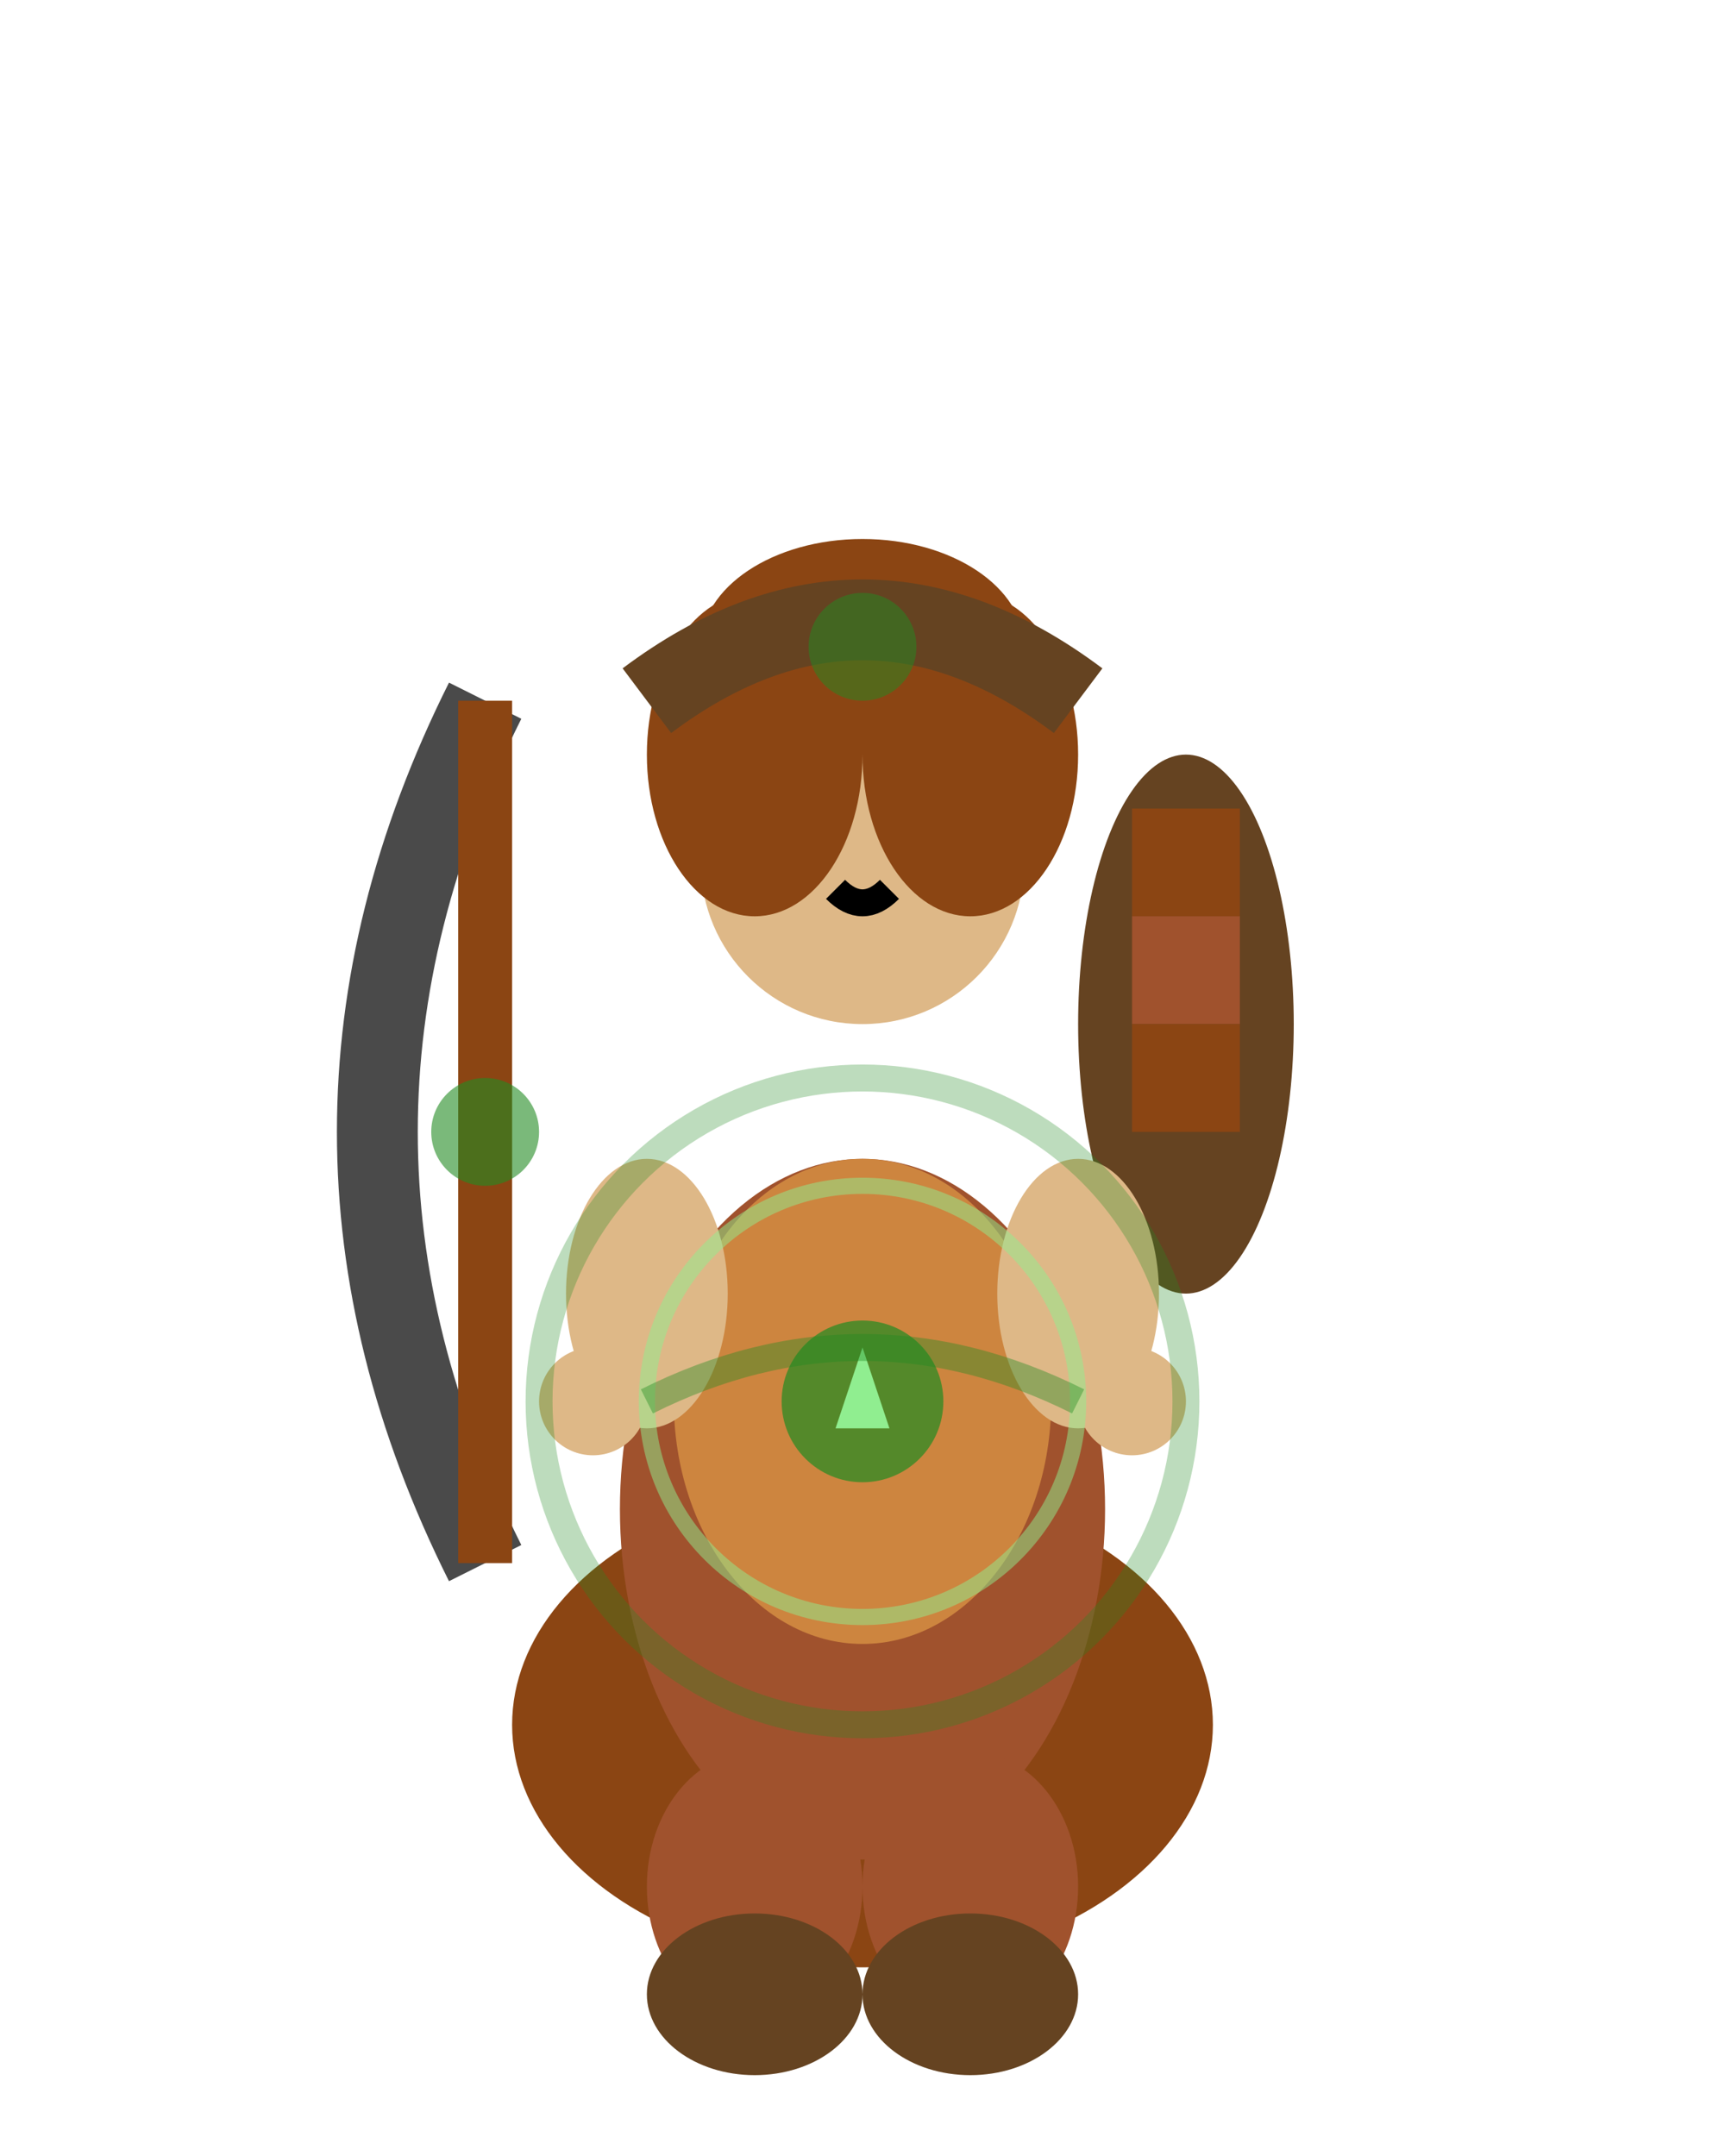 <svg width="32" height="40" viewBox="0 0 32 40" xmlns="http://www.w3.org/2000/svg">
  <!-- Huntress Dodge Frame 3 - Recovery, straightening up -->
  
  <!-- Bow (returning to normal position) -->
  <path d="M 9 13 Q 7 17 7 21 Q 7 25 9 29" stroke="#4A4A4A" stroke-width="1.5" fill="none"/>
  <line x1="9" y1="13" x2="9" y2="29" stroke="#8B4513" stroke-width="1"/>
  <circle cx="9" cy="21" r="1" fill="#228B22" opacity="0.6"/>
  
  <!-- Quiver on back (returning to normal) -->
  <ellipse cx="22" cy="19" rx="2" ry="5" fill="#654321"/>
  <rect x="21" y="15" width="2" height="2" fill="#8B4513"/>
  <rect x="21" y="17" width="2" height="2" fill="#A0522D"/>
  <rect x="21" y="19" width="2" height="2" fill="#8B4513"/>
  
  <!-- Body - straightening up after dodge -->
  <ellipse cx="16" cy="32" rx="6.5" ry="4.5" fill="#8B4513"/>
  <ellipse cx="16" cy="28" rx="4.5" ry="6.5" fill="#A0522D"/>
  <ellipse cx="16" cy="26" rx="3.5" ry="4.5" fill="#CD853F"/>
  
  <!-- Nature emblem on chest -->
  <circle cx="16" cy="26" r="1.5" fill="#228B22" opacity="0.7"/>
  <polygon points="16,25 15.5,26.5 16.5,26.5" fill="#90EE90"/>
  
  <!-- Arms - regaining balance -->
  <ellipse cx="12" cy="24" rx="1.5" ry="2.5" fill="#DEB887"/>
  <ellipse cx="20" cy="24" rx="1.5" ry="2.5" fill="#DEB887"/>
  
  <!-- Hands -->
  <circle cx="11" cy="26" r="1" fill="#DEB887"/>
  <circle cx="21" cy="26" r="1" fill="#DEB887"/>
  
  <!-- Head (alert, checking surroundings) -->
  <circle cx="16" cy="16" r="3" fill="#DEB887"/>
  <circle cx="15" cy="15" r="0.5" fill="#000000"/>
  <circle cx="17" cy="15" r="0.5" fill="#000000"/>
  <path d="M 15.5 16.5 Q 16 17 16.5 16.5" stroke="#000000" stroke-width="0.5" fill="none"/>
  
  <!-- Hair (settling after movement) -->
  <ellipse cx="14" cy="14" rx="2" ry="3" fill="#8B4513"/>
  <ellipse cx="18" cy="14" rx="2" ry="3" fill="#8B4513"/>
  <ellipse cx="16" cy="12" rx="3" ry="2" fill="#8B4513"/>
  
  <!-- Hood/cap detail -->
  <path d="M 12 13 Q 16 10 20 13" stroke="#654321" stroke-width="1.5" fill="none"/>
  <circle cx="16" cy="12" r="1" fill="#228B22" opacity="0.5"/>
  
  <!-- Leg armor (stabilizing) -->
  <ellipse cx="14" cy="35" rx="2" ry="2.5" fill="#A0522D"/>
  <ellipse cx="18" cy="35" rx="2" ry="2.5" fill="#A0522D"/>
  
  <!-- Boots -->
  <ellipse cx="14" cy="37" rx="2" ry="1.5" fill="#654321"/>
  <ellipse cx="18" cy="37" rx="2" ry="1.5" fill="#654321"/>
  
  <!-- Recovery effects -->
  <circle cx="16" cy="26" r="6" fill="none" stroke="#228B22" stroke-width="0.5" opacity="0.3"/>
  <circle cx="16" cy="26" r="4" fill="none" stroke="#90EE90" stroke-width="0.3" opacity="0.5"/>
  <path d="M 12 26 Q 16 24 20 26" stroke="#228B22" stroke-width="0.5" opacity="0.4" fill="none"/>
</svg> 